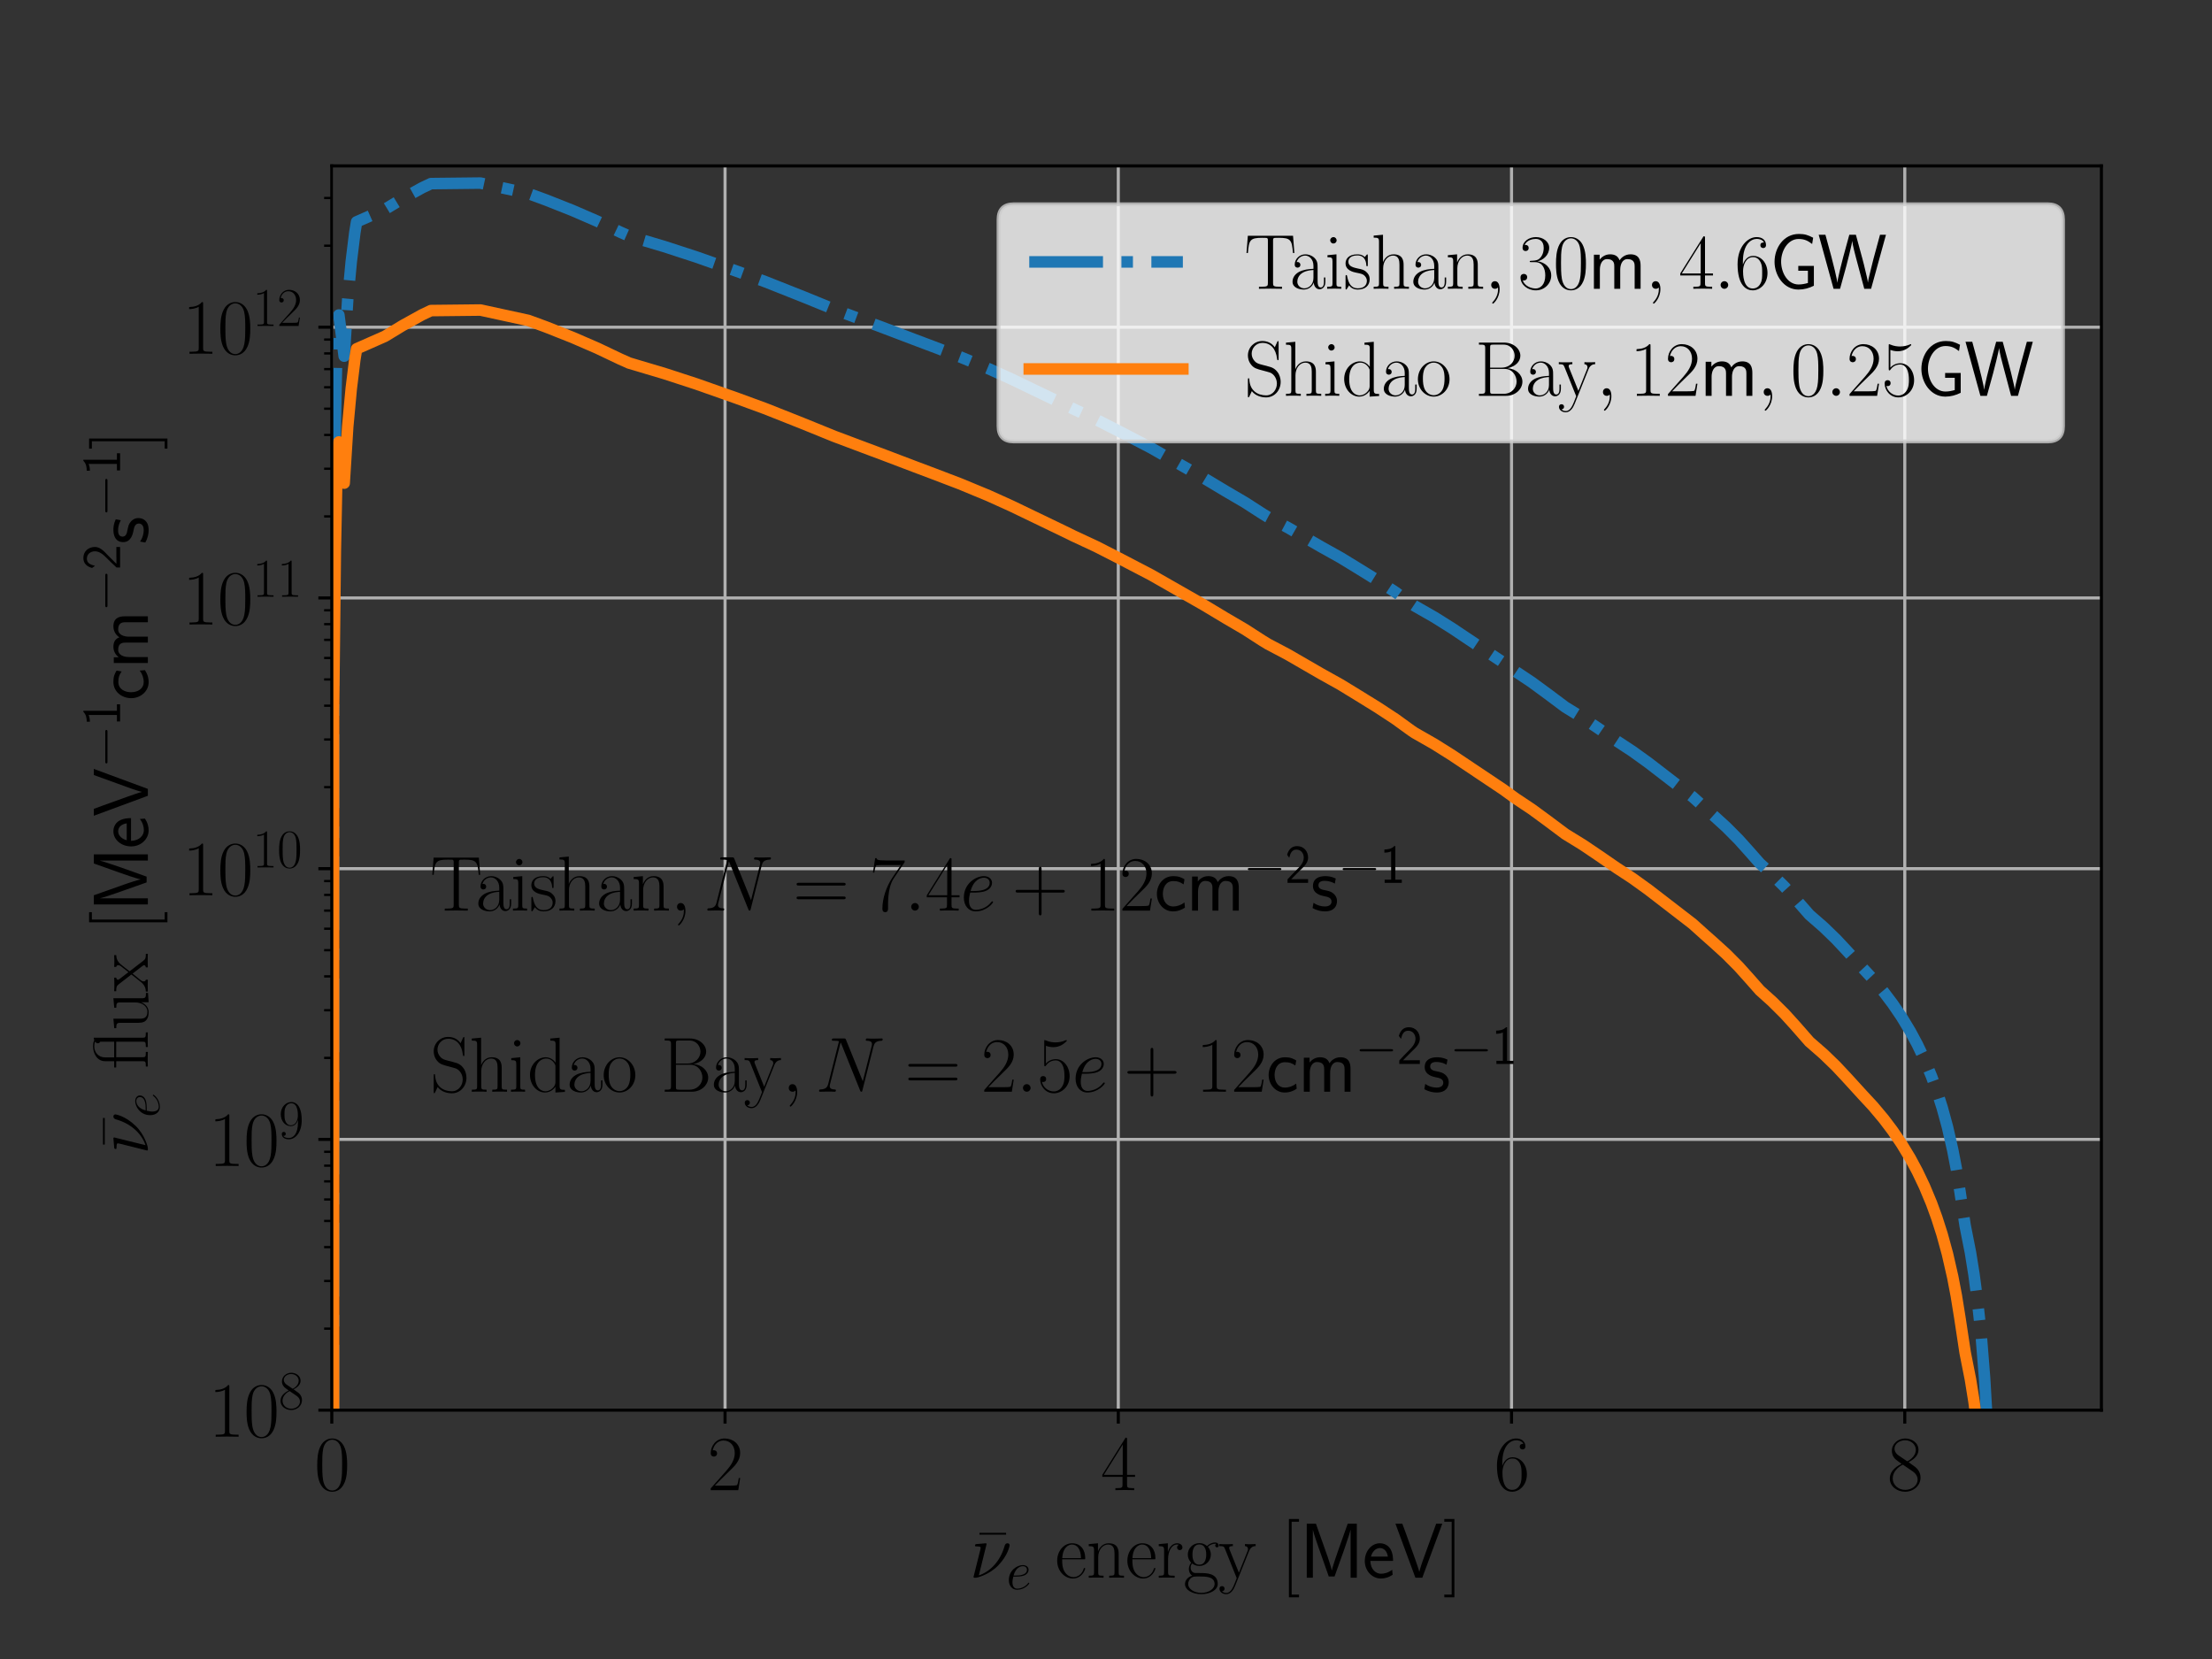 <?xml version="1.0" encoding="utf-8" standalone="no"?>
<!DOCTYPE svg PUBLIC "-//W3C//DTD SVG 1.1//EN"
  "http://www.w3.org/Graphics/SVG/1.1/DTD/svg11.dtd">
<svg xmlns:xlink="http://www.w3.org/1999/xlink" width="576pt" height="432pt" viewBox="0 0 576 432" xmlns="http://www.w3.org/2000/svg" version="1.1">
 <rect x="0" y="0" width="576" height="432" fill="#333333" stroke="none"/>
 <defs>
  <style type="text/css">*{stroke-linejoin: round; stroke-linecap: butt}</style>
 </defs>
 <g id="figure_1">
  <g id="patch_1">
   <path d="M 0 432 
L 576 432 
L 576 0 
L 0 0 
L 0 432 
z
" style="fill: none"/>
  </g>
  <g id="axes_1">
   <g id="patch_2">
    <path d="M 86.4 367.2 
L 547.2 367.2 
L 547.2 43.2 
L 86.4 43.2 
L 86.4 367.2 
z
" style="fill: none"/>
   </g>
   <g id="matplotlib.axis_1">
    <g id="xtick_1">
     <g id="line2d_1">
      <path d="M 86.4 367.2 
L 86.4 43.2 
" clip-path="url(#pf9e893742a)" style="fill: none; stroke: #b0b0b0; stroke-width: 0.8; stroke-linecap: square"/>
     </g>
     <g id="line2d_2">
      <defs>
       <path id="m1544b81a21" d="M 0 0 
L 0 3.5 
" style="stroke: #000000; stroke-width: 0.8"/>
      </defs>
      <g>
       <use xlink:href="#m1544b81a21" x="86.4" y="367.2" style="stroke: #000000; stroke-width: 0.8"/>
      </g>
     </g>
     <g id="text_1">
      <!-- $\mathdefault{0}$ -->
      <g transform="translate(81.831 388.037)scale(0.2 -0.2)">
       <defs>
        <path id="CMR17-30" d="M 2688 2038 
C 2688 2430 2682 3099 2413 3613 
C 2176 4063 1798 4224 1466 4224 
C 1158 4224 768 4082 525 3620 
C 269 3137 243 2539 243 2038 
C 243 1671 250 1112 448 623 
C 723 -39 1216 -128 1466 -128 
C 1760 -128 2208 -7 2470 604 
C 2662 1048 2688 1568 2688 2038 
z
M 1466 -26 
C 1056 -26 813 328 723 816 
C 653 1196 653 1749 653 2109 
C 653 2604 653 3015 736 3407 
C 858 3954 1216 4121 1466 4121 
C 1728 4121 2067 3947 2189 3420 
C 2272 3054 2278 2623 2278 2109 
C 2278 1691 2278 1176 2202 797 
C 2067 96 1690 -26 1466 -26 
z
" transform="scale(0.016)"/>
       </defs>
       <use xlink:href="#CMR17-30" transform="scale(0.996)"/>
      </g>
     </g>
    </g>
    <g id="xtick_2">
     <g id="line2d_3">
      <path d="M 188.8 367.2 
L 188.8 43.2 
" clip-path="url(#pf9e893742a)" style="fill: none; stroke: #b0b0b0; stroke-width: 0.8; stroke-linecap: square"/>
     </g>
     <g id="line2d_4">
      <g>
       <use xlink:href="#m1544b81a21" x="188.8" y="367.2" style="stroke: #000000; stroke-width: 0.8"/>
      </g>
     </g>
     <g id="text_2">
      <!-- $\mathdefault{2}$ -->
      <g transform="translate(184.231 388.037)scale(0.2 -0.2)">
       <defs>
        <path id="CMR17-32" d="M 2669 990 
L 2554 990 
C 2490 537 2438 460 2413 422 
C 2381 371 1920 371 1830 371 
L 602 371 
C 832 620 1280 1073 1824 1596 
C 2214 1966 2669 2400 2669 3033 
C 2669 3788 2067 4224 1395 4224 
C 691 4224 262 3603 262 3027 
C 262 2777 448 2745 525 2745 
C 589 2745 781 2783 781 3007 
C 781 3206 614 3264 525 3264 
C 486 3264 448 3257 422 3244 
C 544 3788 915 4057 1306 4057 
C 1862 4057 2227 3616 2227 3033 
C 2227 2477 1901 1998 1536 1583 
L 262 147 
L 262 0 
L 2515 0 
L 2669 990 
z
" transform="scale(0.016)"/>
       </defs>
       <use xlink:href="#CMR17-32" transform="scale(0.996)"/>
      </g>
     </g>
    </g>
    <g id="xtick_3">
     <g id="line2d_5">
      <path d="M 291.2 367.2 
L 291.2 43.2 
" clip-path="url(#pf9e893742a)" style="fill: none; stroke: #b0b0b0; stroke-width: 0.8; stroke-linecap: square"/>
     </g>
     <g id="line2d_6">
      <g>
       <use xlink:href="#m1544b81a21" x="291.2" y="367.2" style="stroke: #000000; stroke-width: 0.8"/>
      </g>
     </g>
     <g id="text_3">
      <!-- $\mathdefault{4}$ -->
      <g transform="translate(286.631 388.037)scale(0.2 -0.2)">
       <defs>
        <path id="CMR17-34" d="M 2150 4147 
C 2150 4281 2144 4288 2029 4288 
L 128 1254 
L 128 1088 
L 1779 1088 
L 1779 460 
C 1779 230 1766 166 1318 166 
L 1197 166 
L 1197 0 
C 1402 12 1747 12 1965 12 
C 2182 12 2528 12 2733 0 
L 2733 166 
L 2611 166 
C 2163 166 2150 230 2150 460 
L 2150 1088 
L 2803 1088 
L 2803 1254 
L 2150 1254 
L 2150 4147 
z
M 1798 3723 
L 1798 1254 
L 256 1254 
L 1798 3723 
z
" transform="scale(0.016)"/>
       </defs>
       <use xlink:href="#CMR17-34" transform="scale(0.996)"/>
      </g>
     </g>
    </g>
    <g id="xtick_4">
     <g id="line2d_7">
      <path d="M 393.6 367.2 
L 393.6 43.2 
" clip-path="url(#pf9e893742a)" style="fill: none; stroke: #b0b0b0; stroke-width: 0.8; stroke-linecap: square"/>
     </g>
     <g id="line2d_8">
      <g>
       <use xlink:href="#m1544b81a21" x="393.6" y="367.2" style="stroke: #000000; stroke-width: 0.8"/>
      </g>
     </g>
     <g id="text_4">
      <!-- $\mathdefault{6}$ -->
      <g transform="translate(389.031 388.037)scale(0.2 -0.2)">
       <defs>
        <path id="CMR17-36" d="M 678 2198 
C 678 3712 1395 4076 1811 4076 
C 1946 4076 2272 4049 2400 3782 
C 2298 3782 2106 3782 2106 3558 
C 2106 3385 2246 3328 2336 3328 
C 2394 3328 2566 3353 2566 3571 
C 2566 3987 2246 4224 1805 4224 
C 1043 4224 243 3411 243 2011 
C 243 257 966 -128 1478 -128 
C 2099 -128 2688 431 2688 1295 
C 2688 2101 2170 2688 1517 2688 
C 1126 2688 838 2430 678 1979 
L 678 2198 
z
M 1478 25 
C 691 25 691 1212 691 1450 
C 691 1914 909 2585 1504 2585 
C 1613 2585 1926 2585 2138 2140 
C 2253 1889 2253 1624 2253 1302 
C 2253 954 2253 696 2118 438 
C 1978 173 1773 25 1478 25 
z
" transform="scale(0.016)"/>
       </defs>
       <use xlink:href="#CMR17-36" transform="scale(0.996)"/>
      </g>
     </g>
    </g>
    <g id="xtick_5">
     <g id="line2d_9">
      <path d="M 496 367.2 
L 496 43.2 
" clip-path="url(#pf9e893742a)" style="fill: none; stroke: #b0b0b0; stroke-width: 0.8; stroke-linecap: square"/>
     </g>
     <g id="line2d_10">
      <g>
       <use xlink:href="#m1544b81a21" x="496" y="367.2" style="stroke: #000000; stroke-width: 0.8"/>
      </g>
     </g>
     <g id="text_5">
      <!-- $\mathdefault{8}$ -->
      <g transform="translate(491.431 388.037)scale(0.2 -0.2)">
       <defs>
        <path id="CMR17-38" d="M 1741 2289 
C 2144 2494 2554 2803 2554 3298 
C 2554 3884 1990 4224 1472 4224 
C 890 4224 378 3800 378 3215 
C 378 3054 416 2777 666 2533 
C 730 2469 998 2276 1171 2154 
C 883 2006 211 1652 211 945 
C 211 282 838 -128 1459 -128 
C 2144 -128 2720 366 2720 1022 
C 2720 1607 2330 1877 2074 2051 
L 1741 2289 
z
M 902 2855 
C 851 2887 595 3086 595 3388 
C 595 3781 998 4076 1459 4076 
C 1965 4076 2336 3716 2336 3298 
C 2336 2700 1670 2359 1638 2359 
C 1632 2359 1626 2359 1574 2398 
L 902 2855 
z
M 2080 1536 
C 2176 1466 2483 1253 2483 861 
C 2483 385 2010 25 1472 25 
C 890 25 448 443 448 951 
C 448 1459 838 1884 1280 2083 
L 2080 1536 
z
" transform="scale(0.016)"/>
       </defs>
       <use xlink:href="#CMR17-38" transform="scale(0.996)"/>
      </g>
     </g>
    </g>
    <g id="text_6">
     <!-- $\bar{\nu}_e\ \mathrm{energy}\ [\si{MeV}]$ -->
     <g transform="translate(252.42 410.839)scale(0.2 -0.2)">
      <defs>
       <path id="CMR17-16" d="M 2554 3520 
L 2554 3667 
L 378 3667 
L 378 3520 
L 2554 3520 
z
" transform="scale(0.016)"/>
       <path id="CMMI12-17" d="M 1408 2751 
C 1408 2777 1389 2816 1338 2816 
C 1293 2816 691 2758 595 2751 
C 525 2745 461 2739 461 2623 
C 461 2559 512 2559 602 2559 
C 902 2559 922 2515 922 2445 
C 922 2419 909 2343 902 2317 
L 339 64 
C 339 38 358 0 403 0 
L 538 0 
C 627 0 1600 230 2349 996 
C 3174 1845 3290 2630 3290 2655 
C 3290 2758 3206 2816 3123 2816 
C 2938 2816 2893 2643 2880 2598 
C 2502 1264 1626 472 774 192 
L 1408 2751 
z
" transform="scale(0.016)"/>
       <path id="CMMI12-65" d="M 1146 1472 
C 1318 1472 1754 1484 2061 1600 
C 2547 1786 2592 2160 2592 2275 
C 2592 2559 2349 2816 1926 2816 
C 1254 2816 288 2205 288 1066 
C 288 400 672 -64 1254 -64 
C 2125 -64 2675 609 2675 691 
C 2675 729 2637 761 2611 761 
C 2592 761 2586 755 2528 698 
C 2118 159 1510 64 1267 64 
C 902 64 710 349 710 818 
C 710 907 710 1066 806 1472 
L 1146 1472 
z
M 838 1600 
C 1114 2591 1722 2687 1926 2687 
C 2208 2687 2400 2520 2400 2275 
C 2400 1600 1376 1600 1107 1600 
L 838 1600 
z
" transform="scale(0.016)"/>
       <path id="CMR17-65" d="M 2438 1503 
C 2464 1529 2464 1542 2464 1606 
C 2464 2251 2118 2816 1389 2816 
C 710 2816 173 2175 173 1394 
C 173 554 781 -64 1459 -64 
C 2176 -64 2458 619 2458 755 
C 2458 800 2419 800 2406 800 
C 2362 800 2355 787 2330 709 
C 2189 270 1837 51 1504 51 
C 1229 51 954 206 781 490 
C 582 819 582 1200 582 1503 
L 2438 1503 
z
M 589 1600 
C 634 2511 1126 2713 1382 2713 
C 1818 2713 2112 2308 2118 1600 
L 589 1600 
z
" transform="scale(0.016)"/>
       <path id="CMR17-6e" d="M 2656 1954 
C 2656 2282 2592 2816 1837 2816 
C 1331 2816 1069 2424 973 2166 
L 966 2166 
L 966 2816 
L 211 2745 
L 211 2578 
C 589 2578 646 2540 646 2231 
L 646 443 
C 646 198 621 166 211 166 
L 211 0 
C 365 12 646 12 813 12 
C 979 12 1267 12 1421 0 
L 1421 166 
C 1011 166 986 192 986 443 
L 986 1678 
C 986 2269 1344 2713 1792 2713 
C 2266 2713 2317 2289 2317 1980 
L 2317 443 
C 2317 198 2291 166 1882 166 
L 1882 0 
C 2035 12 2317 12 2483 12 
C 2650 12 2938 12 3091 0 
L 3091 166 
C 2682 166 2656 192 2656 443 
L 2656 1954 
z
" transform="scale(0.016)"/>
       <path id="CMR17-72" d="M 960 1517 
C 960 2134 1222 2713 1702 2713 
C 1747 2713 1792 2707 1837 2687 
C 1837 2687 1696 2642 1696 2475 
C 1696 2321 1818 2257 1914 2257 
C 1990 2257 2131 2302 2131 2482 
C 2131 2687 1926 2816 1709 2816 
C 1222 2816 1011 2340 947 2115 
L 941 2115 
L 941 2816 
L 198 2745 
L 198 2578 
C 576 2578 634 2540 634 2231 
L 634 443 
C 634 198 608 166 198 166 
L 198 0 
C 352 12 646 12 813 12 
C 998 12 1325 12 1498 0 
L 1498 166 
C 1037 166 960 166 960 455 
L 960 1517 
z
" transform="scale(0.016)"/>
       <path id="CMR17-67" d="M 710 1165 
C 832 1068 1043 960 1299 960 
C 1805 960 2240 1359 2240 1895 
C 2240 2063 2189 2321 1997 2521 
C 2176 2713 2438 2777 2586 2777 
C 2611 2777 2650 2777 2682 2758 
C 2656 2751 2598 2726 2598 2623 
C 2598 2540 2656 2483 2739 2483 
C 2835 2483 2886 2547 2886 2630 
C 2886 2751 2790 2880 2586 2880 
C 2330 2880 2106 2758 1926 2591 
C 1734 2764 1504 2828 1299 2828 
C 794 2828 358 2431 358 1895 
C 358 1527 570 1294 634 1230 
C 442 1004 442 742 442 710 
C 442 544 506 300 723 166 
C 390 82 128 -184 128 -517 
C 128 -996 736 -1344 1466 -1344 
C 2170 -1344 2803 -1009 2803 -510 
C 2803 384 1856 384 1363 384 
C 1216 384 954 384 922 390 
C 723 422 589 601 589 825 
C 589 883 589 1024 710 1165 
z
M 1299 1068 
C 736 1068 736 1766 736 1895 
C 736 2024 736 2719 1299 2719 
C 1862 2719 1862 2024 1862 1895 
C 1862 1766 1862 1068 1299 1068 
z
M 1466 -1236 
C 826 -1236 384 -883 384 -517 
C 384 -311 493 -118 634 -11 
C 794 102 858 102 1293 102 
C 1818 102 2547 102 2547 -517 
C 2547 -883 2106 -1236 1466 -1236 
z
" transform="scale(0.016)"/>
       <path id="CMR17-79" d="M 2496 2183 
C 2656 2579 2944 2585 3034 2585 
L 3034 2752 
C 2912 2745 2752 2739 2630 2739 
C 2496 2739 2285 2739 2157 2752 
L 2157 2585 
C 2400 2566 2406 2384 2406 2332 
C 2406 2268 2394 2235 2362 2158 
L 1664 409 
L 902 2300 
C 870 2378 870 2423 870 2430 
C 870 2572 1018 2585 1171 2585 
L 1171 2752 
C 1018 2739 742 2739 582 2739 
C 410 2739 205 2739 64 2752 
L 64 2585 
C 410 2585 448 2553 531 2345 
L 1485 -31 
C 1197 -795 1030 -1242 627 -1242 
C 557 -1242 397 -1223 282 -1106 
C 429 -1093 493 -1002 493 -892 
C 493 -782 416 -685 288 -685 
C 147 -685 77 -782 77 -899 
C 77 -1158 339 -1344 627 -1344 
C 998 -1344 1229 -983 1357 -659 
L 2496 2183 
z
" transform="scale(0.016)"/>
       <path id="CMR17-5b" d="M 1504 -1600 
L 1504 -1376 
L 902 -1376 
L 902 4575 
L 1504 4575 
L 1504 4800 
L 678 4800 
L 678 -1600 
L 1504 -1600 
z
" transform="scale(0.016)"/>
       <path id="CMSS17-4d" d="M 3194 2373 
L 2886 1476 
C 2835 1311 2662 795 2624 592 
L 2618 592 
C 2598 719 2560 853 2458 1177 
C 2400 1368 2336 1565 2272 1743 
L 1325 4416 
L 576 4416 
L 576 0 
L 1075 0 
L 1075 3899 
L 1082 3899 
C 1082 3893 1139 3613 1530 2500 
L 2374 102 
L 2848 102 
L 3610 2233 
C 3661 2379 3821 2843 3891 3066 
C 3955 3257 4115 3728 4154 3912 
L 4160 3912 
L 4160 0 
L 4666 0 
L 4666 4416 
L 3923 4416 
L 3194 2373 
z
" transform="scale(0.016)"/>
       <path id="CMSS17-65" d="M 2502 1375 
C 2502 1587 2490 2001 2285 2347 
C 2061 2713 1696 2816 1421 2816 
C 755 2816 192 2184 192 1363 
C 192 579 774 -64 1510 -64 
C 1798 -64 2150 19 2470 249 
C 2470 275 2458 414 2451 421 
C 2451 433 2432 629 2432 655 
C 2125 408 1773 326 1517 326 
C 1107 326 666 667 646 1375 
L 2502 1375 
z
M 698 1728 
C 781 2086 1062 2425 1421 2425 
C 1517 2425 1965 2412 2080 1728 
L 698 1728 
z
" transform="scale(0.016)"/>
       <path id="CMSS17-56" d="M 3910 4416 
L 3411 4416 
L 2304 1361 
C 2272 1272 2074 687 2035 484 
L 2029 484 
C 1978 725 1773 1291 1664 1603 
L 922 3670 
L 646 4416 
L 83 4416 
L 1715 0 
L 2278 0 
L 3910 4416 
z
" transform="scale(0.016)"/>
       <path id="CMR17-5d" d="M 915 4800 
L 90 4800 
L 90 4575 
L 691 4575 
L 691 -1376 
L 90 -1376 
L 90 -1600 
L 915 -1600 
L 915 4800 
z
" transform="scale(0.016)"/>
      </defs>
      <use xlink:href="#CMR17-16" transform="translate(7.106 0.006)scale(0.996)"/>
      <use xlink:href="#CMMI12-17" transform="scale(0.996)"/>
      <use xlink:href="#CMMI12-65" transform="translate(48.198 -14.944)scale(0.697)"/>
      <use xlink:href="#CMR17-65" transform="translate(111.574 0)scale(0.996)"/>
      <use xlink:href="#CMR17-6e" transform="translate(152.06 0)scale(0.996)"/>
      <use xlink:href="#CMR17-65" transform="translate(202.955 0)scale(0.996)"/>
      <use xlink:href="#CMR17-72" transform="translate(243.441 0)scale(0.996)"/>
      <use xlink:href="#CMR17-67" transform="translate(278.721 0)scale(0.996)"/>
      <use xlink:href="#CMR17-79" transform="translate(324.412 0)scale(0.996)"/>
      <use xlink:href="#CMR17-5b" transform="translate(405.235 0)scale(0.996)"/>
      <use xlink:href="#CMSS17-4d" transform="translate(430.106 0)scale(0.996)"/>
      <use xlink:href="#CMSS17-65" transform="translate(511.782 0)scale(0.996)"/>
      <use xlink:href="#CMSS17-56" transform="translate(553.421 0)scale(0.996)"/>
      <use xlink:href="#CMR17-5d" transform="translate(616.94 0)scale(0.996)"/>
     </g>
    </g>
   </g>
   <g id="matplotlib.axis_2">
    <g id="ytick_1">
     <g id="line2d_11">
      <path d="M 86.4 367.2 
L 547.2 367.2 
" clip-path="url(#pf9e893742a)" style="fill: none; stroke: #b0b0b0; stroke-width: 0.8; stroke-linecap: square"/>
     </g>
     <g id="line2d_12">
      <defs>
       <path id="m83031ca77d" d="M 0 0 
L -3.5 0 
" style="stroke: #000000; stroke-width: 0.8"/>
      </defs>
      <g>
       <use xlink:href="#m83031ca77d" x="86.4" y="367.2" style="stroke: #000000; stroke-width: 0.8"/>
      </g>
     </g>
     <g id="text_7">
      <!-- $\mathdefault{10^{8}}$ -->
      <g transform="translate(54.295 374.118)scale(0.2 -0.2)">
       <defs>
        <path id="CMR17-31" d="M 1702 4083 
C 1702 4217 1696 4224 1606 4224 
C 1357 3927 979 3833 621 3820 
C 602 3820 570 3820 563 3808 
C 557 3795 557 3782 557 3648 
C 755 3648 1088 3686 1344 3839 
L 1344 467 
C 1344 243 1331 166 781 166 
L 589 166 
L 589 0 
C 896 6 1216 12 1523 12 
C 1830 12 2150 6 2458 0 
L 2458 166 
L 2266 166 
C 1715 166 1702 236 1702 467 
L 1702 4083 
z
" transform="scale(0.016)"/>
       </defs>
       <use xlink:href="#CMR17-31" transform="scale(0.996)"/>
       <use xlink:href="#CMR17-30" transform="translate(45.69 0)scale(0.996)"/>
       <use xlink:href="#CMR17-38" transform="translate(91.381 36.154)scale(0.697)"/>
      </g>
     </g>
    </g>
    <g id="ytick_2">
     <g id="line2d_13">
      <path d="M 86.4 296.7 
L 547.2 296.7 
" clip-path="url(#pf9e893742a)" style="fill: none; stroke: #b0b0b0; stroke-width: 0.8; stroke-linecap: square"/>
     </g>
     <g id="line2d_14">
      <g>
       <use xlink:href="#m83031ca77d" x="86.4" y="296.7" style="stroke: #000000; stroke-width: 0.8"/>
      </g>
     </g>
     <g id="text_8">
      <!-- $\mathdefault{10^{9}}$ -->
      <g transform="translate(54.295 303.618)scale(0.2 -0.2)">
       <defs>
        <path id="CMR17-39" d="M 2253 1871 
C 2253 448 1670 25 1190 25 
C 1043 25 685 43 538 281 
C 704 256 826 345 826 505 
C 826 678 685 736 595 736 
C 538 736 365 710 365 492 
C 365 68 742 -128 1203 -128 
C 1939 -128 2688 665 2688 2090 
C 2688 3857 1971 4224 1485 4224 
C 851 4224 243 3664 243 2800 
C 243 2000 762 1408 1414 1408 
C 1952 1408 2189 1910 2253 2122 
L 2253 1871 
z
M 1427 1510 
C 1254 1510 1011 1542 813 1929 
C 678 2181 678 2477 678 2793 
C 678 3174 678 3438 858 3722 
C 947 3857 1114 4076 1485 4076 
C 2240 4076 2240 2909 2240 2651 
C 2240 2193 2035 1510 1427 1510 
z
" transform="scale(0.016)"/>
       </defs>
       <use xlink:href="#CMR17-31" transform="scale(0.996)"/>
       <use xlink:href="#CMR17-30" transform="translate(45.69 0)scale(0.996)"/>
       <use xlink:href="#CMR17-39" transform="translate(91.381 36.154)scale(0.697)"/>
      </g>
     </g>
    </g>
    <g id="ytick_3">
     <g id="line2d_15">
      <path d="M 86.4 226.199 
L 547.2 226.199 
" clip-path="url(#pf9e893742a)" style="fill: none; stroke: #b0b0b0; stroke-width: 0.8; stroke-linecap: square"/>
     </g>
     <g id="line2d_16">
      <g>
       <use xlink:href="#m83031ca77d" x="86.4" y="226.199" style="stroke: #000000; stroke-width: 0.8"/>
      </g>
     </g>
     <g id="text_9">
      <!-- $\mathdefault{10^{10}}$ -->
      <g transform="translate(47.467 233.118)scale(0.2 -0.2)">
       <use xlink:href="#CMR17-31" transform="scale(0.996)"/>
       <use xlink:href="#CMR17-30" transform="translate(45.69 0)scale(0.996)"/>
       <use xlink:href="#CMR17-31" transform="translate(91.381 36.154)scale(0.697)"/>
       <use xlink:href="#CMR17-30" transform="translate(123.364 36.154)scale(0.697)"/>
      </g>
     </g>
    </g>
    <g id="ytick_4">
     <g id="line2d_17">
      <path d="M 86.4 155.699 
L 547.2 155.699 
" clip-path="url(#pf9e893742a)" style="fill: none; stroke: #b0b0b0; stroke-width: 0.8; stroke-linecap: square"/>
     </g>
     <g id="line2d_18">
      <g>
       <use xlink:href="#m83031ca77d" x="86.4" y="155.699" style="stroke: #000000; stroke-width: 0.8"/>
      </g>
     </g>
     <g id="text_10">
      <!-- $\mathdefault{10^{11}}$ -->
      <g transform="translate(47.467 162.617)scale(0.2 -0.2)">
       <use xlink:href="#CMR17-31" transform="scale(0.996)"/>
       <use xlink:href="#CMR17-30" transform="translate(45.69 0)scale(0.996)"/>
       <use xlink:href="#CMR17-31" transform="translate(91.381 36.154)scale(0.697)"/>
       <use xlink:href="#CMR17-31" transform="translate(123.364 36.154)scale(0.697)"/>
      </g>
     </g>
    </g>
    <g id="ytick_5">
     <g id="line2d_19">
      <path d="M 86.4 85.198 
L 547.2 85.198 
" clip-path="url(#pf9e893742a)" style="fill: none; stroke: #b0b0b0; stroke-width: 0.8; stroke-linecap: square"/>
     </g>
     <g id="line2d_20">
      <g>
       <use xlink:href="#m83031ca77d" x="86.4" y="85.198" style="stroke: #000000; stroke-width: 0.8"/>
      </g>
     </g>
     <g id="text_11">
      <!-- $\mathdefault{10^{12}}$ -->
      <g transform="translate(47.467 92.117)scale(0.2 -0.2)">
       <use xlink:href="#CMR17-31" transform="scale(0.996)"/>
       <use xlink:href="#CMR17-30" transform="translate(45.69 0)scale(0.996)"/>
       <use xlink:href="#CMR17-31" transform="translate(91.381 36.154)scale(0.697)"/>
       <use xlink:href="#CMR17-32" transform="translate(123.364 36.154)scale(0.697)"/>
      </g>
     </g>
    </g>
    <g id="ytick_6">
     <g id="line2d_21">
      <defs>
       <path id="m995a3f6855" d="M 0 0 
L -2 0 
" style="stroke: #000000; stroke-width: 0.6"/>
      </defs>
      <g>
       <use xlink:href="#m995a3f6855" x="86.4" y="345.977" style="stroke: #000000; stroke-width: 0.6"/>
      </g>
     </g>
    </g>
    <g id="ytick_7">
     <g id="line2d_22">
      <g>
       <use xlink:href="#m995a3f6855" x="86.4" y="333.563" style="stroke: #000000; stroke-width: 0.6"/>
      </g>
     </g>
    </g>
    <g id="ytick_8">
     <g id="line2d_23">
      <g>
       <use xlink:href="#m995a3f6855" x="86.4" y="324.754" style="stroke: #000000; stroke-width: 0.6"/>
      </g>
     </g>
    </g>
    <g id="ytick_9">
     <g id="line2d_24">
      <g>
       <use xlink:href="#m995a3f6855" x="86.4" y="317.922" style="stroke: #000000; stroke-width: 0.6"/>
      </g>
     </g>
    </g>
    <g id="ytick_10">
     <g id="line2d_25">
      <g>
       <use xlink:href="#m995a3f6855" x="86.4" y="312.34" style="stroke: #000000; stroke-width: 0.6"/>
      </g>
     </g>
    </g>
    <g id="ytick_11">
     <g id="line2d_26">
      <g>
       <use xlink:href="#m995a3f6855" x="86.4" y="307.62" style="stroke: #000000; stroke-width: 0.6"/>
      </g>
     </g>
    </g>
    <g id="ytick_12">
     <g id="line2d_27">
      <g>
       <use xlink:href="#m995a3f6855" x="86.4" y="303.532" style="stroke: #000000; stroke-width: 0.6"/>
      </g>
     </g>
    </g>
    <g id="ytick_13">
     <g id="line2d_28">
      <g>
       <use xlink:href="#m995a3f6855" x="86.4" y="299.925" style="stroke: #000000; stroke-width: 0.6"/>
      </g>
     </g>
    </g>
    <g id="ytick_14">
     <g id="line2d_29">
      <g>
       <use xlink:href="#m995a3f6855" x="86.4" y="275.477" style="stroke: #000000; stroke-width: 0.6"/>
      </g>
     </g>
    </g>
    <g id="ytick_15">
     <g id="line2d_30">
      <g>
       <use xlink:href="#m995a3f6855" x="86.4" y="263.062" style="stroke: #000000; stroke-width: 0.6"/>
      </g>
     </g>
    </g>
    <g id="ytick_16">
     <g id="line2d_31">
      <g>
       <use xlink:href="#m995a3f6855" x="86.4" y="254.254" style="stroke: #000000; stroke-width: 0.6"/>
      </g>
     </g>
    </g>
    <g id="ytick_17">
     <g id="line2d_32">
      <g>
       <use xlink:href="#m995a3f6855" x="86.4" y="247.422" style="stroke: #000000; stroke-width: 0.6"/>
      </g>
     </g>
    </g>
    <g id="ytick_18">
     <g id="line2d_33">
      <g>
       <use xlink:href="#m995a3f6855" x="86.4" y="241.839" style="stroke: #000000; stroke-width: 0.6"/>
      </g>
     </g>
    </g>
    <g id="ytick_19">
     <g id="line2d_34">
      <g>
       <use xlink:href="#m995a3f6855" x="86.4" y="237.12" style="stroke: #000000; stroke-width: 0.6"/>
      </g>
     </g>
    </g>
    <g id="ytick_20">
     <g id="line2d_35">
      <g>
       <use xlink:href="#m995a3f6855" x="86.4" y="233.031" style="stroke: #000000; stroke-width: 0.6"/>
      </g>
     </g>
    </g>
    <g id="ytick_21">
     <g id="line2d_36">
      <g>
       <use xlink:href="#m995a3f6855" x="86.4" y="229.425" style="stroke: #000000; stroke-width: 0.6"/>
      </g>
     </g>
    </g>
    <g id="ytick_22">
     <g id="line2d_37">
      <g>
       <use xlink:href="#m995a3f6855" x="86.4" y="204.976" style="stroke: #000000; stroke-width: 0.6"/>
      </g>
     </g>
    </g>
    <g id="ytick_23">
     <g id="line2d_38">
      <g>
       <use xlink:href="#m995a3f6855" x="86.4" y="192.562" style="stroke: #000000; stroke-width: 0.6"/>
      </g>
     </g>
    </g>
    <g id="ytick_24">
     <g id="line2d_39">
      <g>
       <use xlink:href="#m995a3f6855" x="86.4" y="183.754" style="stroke: #000000; stroke-width: 0.6"/>
      </g>
     </g>
    </g>
    <g id="ytick_25">
     <g id="line2d_40">
      <g>
       <use xlink:href="#m995a3f6855" x="86.4" y="176.921" style="stroke: #000000; stroke-width: 0.6"/>
      </g>
     </g>
    </g>
    <g id="ytick_26">
     <g id="line2d_41">
      <g>
       <use xlink:href="#m995a3f6855" x="86.4" y="171.339" style="stroke: #000000; stroke-width: 0.6"/>
      </g>
     </g>
    </g>
    <g id="ytick_27">
     <g id="line2d_42">
      <g>
       <use xlink:href="#m995a3f6855" x="86.4" y="166.619" style="stroke: #000000; stroke-width: 0.6"/>
      </g>
     </g>
    </g>
    <g id="ytick_28">
     <g id="line2d_43">
      <g>
       <use xlink:href="#m995a3f6855" x="86.4" y="162.531" style="stroke: #000000; stroke-width: 0.6"/>
      </g>
     </g>
    </g>
    <g id="ytick_29">
     <g id="line2d_44">
      <g>
       <use xlink:href="#m995a3f6855" x="86.4" y="158.924" style="stroke: #000000; stroke-width: 0.6"/>
      </g>
     </g>
    </g>
    <g id="ytick_30">
     <g id="line2d_45">
      <g>
       <use xlink:href="#m995a3f6855" x="86.4" y="134.476" style="stroke: #000000; stroke-width: 0.6"/>
      </g>
     </g>
    </g>
    <g id="ytick_31">
     <g id="line2d_46">
      <g>
       <use xlink:href="#m995a3f6855" x="86.4" y="122.061" style="stroke: #000000; stroke-width: 0.6"/>
      </g>
     </g>
    </g>
    <g id="ytick_32">
     <g id="line2d_47">
      <g>
       <use xlink:href="#m995a3f6855" x="86.4" y="113.253" style="stroke: #000000; stroke-width: 0.6"/>
      </g>
     </g>
    </g>
    <g id="ytick_33">
     <g id="line2d_48">
      <g>
       <use xlink:href="#m995a3f6855" x="86.4" y="106.421" style="stroke: #000000; stroke-width: 0.6"/>
      </g>
     </g>
    </g>
    <g id="ytick_34">
     <g id="line2d_49">
      <g>
       <use xlink:href="#m995a3f6855" x="86.4" y="100.839" style="stroke: #000000; stroke-width: 0.6"/>
      </g>
     </g>
    </g>
    <g id="ytick_35">
     <g id="line2d_50">
      <g>
       <use xlink:href="#m995a3f6855" x="86.4" y="96.119" style="stroke: #000000; stroke-width: 0.6"/>
      </g>
     </g>
    </g>
    <g id="ytick_36">
     <g id="line2d_51">
      <g>
       <use xlink:href="#m995a3f6855" x="86.4" y="92.03" style="stroke: #000000; stroke-width: 0.6"/>
      </g>
     </g>
    </g>
    <g id="ytick_37">
     <g id="line2d_52">
      <g>
       <use xlink:href="#m995a3f6855" x="86.4" y="88.424" style="stroke: #000000; stroke-width: 0.6"/>
      </g>
     </g>
    </g>
    <g id="ytick_38">
     <g id="line2d_53">
      <g>
       <use xlink:href="#m995a3f6855" x="86.4" y="63.975" style="stroke: #000000; stroke-width: 0.6"/>
      </g>
     </g>
    </g>
    <g id="ytick_39">
     <g id="line2d_54">
      <g>
       <use xlink:href="#m995a3f6855" x="86.4" y="51.561" style="stroke: #000000; stroke-width: 0.6"/>
      </g>
     </g>
    </g>
    <g id="text_12">
     <!-- $\bar{\nu}_e\ \mathrm{flux}\ [\si{MeV^{-1}cm^{-2}s^{-1}}]$ -->
     <g transform="translate(38.502 300.671)rotate(-90)scale(0.2 -0.2)">
      <defs>
       <path id="CMR17-d" d="M 2554 4428 
C 2483 4415 2426 4403 2342 4383 
C 2157 4480 1914 4480 1850 4480 
C 1306 4480 634 4174 634 3494 
L 634 2752 
L 122 2752 
L 122 2585 
L 634 2585 
L 634 441 
C 634 198 608 166 198 166 
L 198 0 
C 352 12 634 12 794 12 
C 960 12 1242 12 1395 0 
L 1395 166 
C 986 166 960 192 960 441 
L 960 2585 
L 2227 2585 
L 2227 441 
C 2227 198 2202 166 1792 166 
L 1792 0 
C 1946 12 2227 12 2387 12 
C 2554 12 2835 12 2989 0 
L 2989 166 
C 2579 166 2554 192 2554 441 
L 2554 4428 
z
M 947 2752 
L 947 3494 
C 947 4053 1370 4377 1837 4377 
C 1869 4377 2221 4364 2221 4301 
C 2221 4294 2214 4288 2182 4256 
C 2125 4218 2099 4155 2099 4091 
C 2099 4002 2144 3926 2227 3894 
L 2227 2752 
L 947 2752 
z
" transform="scale(0.016)"/>
       <path id="CMR17-75" d="M 1882 2745 
L 1882 2579 
C 2259 2579 2317 2540 2317 2229 
L 2317 1053 
C 2317 510 2029 38 1555 38 
C 1030 38 986 355 986 691 
L 986 2816 
L 211 2745 
L 211 2579 
C 467 2579 640 2579 646 2320 
L 646 1079 
C 646 646 646 368 813 187 
C 896 103 1056 -64 1517 -64 
C 2061 -64 2272 400 2323 536 
L 2330 536 
L 2330 -64 
L 3091 -13 
L 3091 154 
C 2714 154 2656 193 2656 503 
L 2656 2816 
L 1882 2745 
z
" transform="scale(0.016)"/>
       <path id="CMR17-78" d="M 1664 1491 
C 1856 1740 2074 2022 2253 2233 
C 2464 2476 2707 2579 2989 2585 
L 2989 2752 
C 2880 2745 2656 2739 2541 2739 
C 2368 2739 2170 2739 2022 2752 
L 2022 2585 
C 2112 2572 2163 2508 2163 2419 
C 2163 2304 2099 2233 2067 2188 
L 1594 1587 
L 1030 2323 
C 973 2393 973 2406 973 2438 
C 973 2515 1037 2579 1146 2585 
L 1146 2752 
C 992 2739 717 2739 557 2739 
C 384 2739 179 2739 38 2752 
L 38 2585 
C 384 2585 461 2560 614 2368 
L 1350 1414 
C 1363 1401 1395 1363 1395 1344 
C 1395 1318 838 633 768 544 
C 480 198 179 172 6 166 
L 6 0 
C 115 6 339 12 454 12 
C 582 12 864 12 979 0 
L 979 166 
C 941 172 838 185 838 332 
C 838 448 890 518 947 595 
L 1478 1248 
L 2035 524 
C 2086 454 2163 358 2163 313 
C 2163 224 2086 172 1984 166 
L 1984 0 
C 2138 12 2413 12 2573 12 
C 2746 12 2950 12 3091 0 
L 3091 166 
C 2771 166 2675 179 2522 377 
L 1664 1491 
z
" transform="scale(0.016)"/>
       <path id="CMSY10-0" d="M 4218 1472 
C 4326 1472 4442 1472 4442 1600 
C 4442 1728 4326 1728 4218 1728 
L 755 1728 
C 646 1728 531 1728 531 1600 
C 531 1472 646 1472 755 1472 
L 4218 1472 
z
" transform="scale(0.016)"/>
       <path id="CMSS17-31" d="M 1818 4288 
L 1696 4288 
C 1350 3949 947 3902 538 3891 
L 538 3520 
C 723 3526 1024 3539 1325 3673 
L 1325 371 
L 570 371 
L 570 0 
L 2573 0 
L 2573 371 
L 1818 371 
L 1818 4288 
z
" transform="scale(0.016)"/>
       <path id="CMSS17-63" d="M 2464 2540 
C 2464 2585 2170 2713 2093 2739 
C 1882 2816 1613 2816 1542 2816 
C 710 2816 211 2092 211 1363 
C 211 595 768 -64 1517 -64 
C 1946 -64 2253 76 2502 243 
L 2464 665 
C 2189 454 1869 339 1523 339 
C 1024 339 698 774 698 1369 
C 698 1830 909 2412 1549 2412 
C 1901 2412 2099 2342 2394 2143 
L 2464 2540 
z
" transform="scale(0.016)"/>
       <path id="CMSS17-6d" d="M 4288 1878 
C 4288 2309 4179 2816 3462 2816 
C 2982 2816 2694 2515 2566 2328 
C 2451 2668 2182 2816 1798 2816 
C 1363 2816 1088 2566 941 2386 
L 941 2783 
L 474 2783 
L 474 0 
L 960 0 
L 960 1556 
C 960 1936 1101 2425 1555 2425 
C 2138 2425 2138 2013 2138 1826 
L 2138 0 
L 2624 0 
L 2624 1556 
C 2624 1936 2765 2425 3219 2425 
C 3802 2425 3802 2013 3802 1826 
L 3802 0 
L 4288 0 
L 4288 1878 
z
" transform="scale(0.016)"/>
       <path id="CMSS17-32" d="M 1651 1353 
C 1830 1538 2099 1761 2285 1984 
C 2464 2201 2701 2507 2701 2953 
C 2701 3655 2227 4288 1421 4288 
C 787 4288 422 3891 250 3272 
L 499 2928 
C 640 3508 838 3878 1338 3878 
C 1888 3878 2195 3431 2195 2940 
C 2195 2354 1747 1901 1408 1563 
C 1030 1187 659 805 301 409 
L 301 0 
L 2701 0 
L 2701 435 
L 1613 435 
C 1536 435 1459 428 1382 428 
L 742 428 
L 742 435 
L 1651 1353 
z
" transform="scale(0.016)"/>
       <path id="CMSS17-73" d="M 2061 2623 
C 1683 2803 1389 2816 1197 2816 
C 742 2816 198 2655 198 2009 
C 198 1363 902 1222 1094 1183 
C 1389 1126 1715 1062 1715 742 
C 1715 339 1254 339 1171 339 
C 915 339 563 409 243 639 
L 166 211 
C 531 0 883 -64 1178 -64 
C 1965 -64 2163 416 2163 780 
C 2163 1094 1984 1305 1862 1401 
C 1651 1567 1574 1587 1050 1695 
C 960 1708 646 1779 646 2067 
C 646 2431 1050 2431 1139 2431 
C 1555 2431 1811 2303 1984 2207 
L 2061 2623 
z
" transform="scale(0.016)"/>
      </defs>
      <use xlink:href="#CMR17-16" transform="translate(7.106 0.006)scale(0.996)"/>
      <use xlink:href="#CMMI12-17" transform="scale(0.996)"/>
      <use xlink:href="#CMMI12-65" transform="translate(48.198 -14.944)scale(0.697)"/>
      <use xlink:href="#CMR17-d" transform="translate(111.574 0)scale(0.996)"/>
      <use xlink:href="#CMR17-75" transform="translate(161.316 0)scale(0.996)"/>
      <use xlink:href="#CMR17-78" transform="translate(212.212 0)scale(0.996)"/>
      <use xlink:href="#CMR17-5b" transform="translate(291.734 0)scale(0.996)"/>
      <use xlink:href="#CMSS17-4d" transform="translate(316.605 0)scale(0.996)"/>
      <use xlink:href="#CMSS17-65" transform="translate(398.281 0)scale(0.996)"/>
      <use xlink:href="#CMSS17-56" transform="translate(439.92 0)scale(0.996)"/>
      <use xlink:href="#CMSY10-0" transform="translate(503.439 36.154)scale(0.697)"/>
      <use xlink:href="#CMSS17-31" transform="translate(557.68 36.154)scale(0.697)"/>
      <use xlink:href="#CMSS17-63" transform="translate(590.968 0)scale(0.996)"/>
      <use xlink:href="#CMSS17-6d" transform="translate(632.607 0)scale(0.996)"/>
      <use xlink:href="#CMSY10-0" transform="translate(706.836 36.154)scale(0.697)"/>
      <use xlink:href="#CMSS17-32" transform="translate(761.077 36.154)scale(0.697)"/>
      <use xlink:href="#CMSS17-73" transform="translate(794.366 0)scale(0.996)"/>
      <use xlink:href="#CMSY10-0" transform="translate(830.279 36.154)scale(0.697)"/>
      <use xlink:href="#CMSS17-31" transform="translate(884.52 36.154)scale(0.697)"/>
      <use xlink:href="#CMR17-5d" transform="translate(917.809 0)scale(0.996)"/>
     </g>
    </g>
   </g>
   <g id="line2d_55">
    <path d="M 86.859 433 
L 86.861 151.757 
L 87.322 110.316 
L 87.782 87.142 
L 88.243 82.025 
L 89.626 92.744 
L 90.547 77.998 
L 91.469 68.088 
L 92.39 60.612 
L 92.851 57.776 
L 100.224 54.519 
L 104.832 51.719 
L 109.901 48.909 
L 112.205 47.813 
L 125.107 47.673 
L 137.549 50.375 
L 142.157 52.065 
L 149.069 54.802 
L 155.52 57.598 
L 161.51 60.445 
L 163.814 61.473 
L 173.03 64.219 
L 181.325 66.92 
L 191.923 70.655 
L 199.296 73.359 
L 208.973 77.194 
L 217.267 80.566 
L 224.64 83.334 
L 230.63 85.578 
L 238.003 88.38 
L 243.072 90.289 
L 249.984 92.927 
L 257.357 95.981 
L 263.347 98.688 
L 277.171 105.343 
L 279.475 106.474 
L 285.466 109.264 
L 290.995 112.088 
L 299.75 116.651 
L 313.574 124.543 
L 319.104 127.864 
L 324.173 130.831 
L 328.781 133.803 
L 330.163 134.646 
L 335.232 137.317 
L 340.301 140.244 
L 343.987 142.377 
L 349.056 145.204 
L 353.664 148.022 
L 358.733 151.155 
L 363.341 154.18 
L 367.488 157.185 
L 368.41 157.799 
L 373.478 160.695 
L 378.086 163.588 
L 391.45 172.531 
L 394.675 174.866 
L 398.822 177.629 
L 402.97 180.667 
L 407.578 184.114 
L 412.186 186.951 
L 416.333 189.75 
L 420.941 192.92 
L 425.088 195.641 
L 429.235 198.628 
L 440.755 207.508 
L 443.981 210.407 
L 446.285 212.449 
L 449.51 215.381 
L 452.736 218.624 
L 455.501 221.705 
L 458.266 224.838 
L 461.491 227.741 
L 464.717 230.948 
L 467.482 233.993 
L 471.168 238.203 
L 474.854 241.418 
L 478.08 244.538 
L 480.845 247.492 
L 484.992 252.039 
L 487.757 255.017 
L 490.522 258.315 
L 492.826 261.365 
L 495.13 264.751 
L 497.434 268.56 
L 499.277 271.99 
L 501.12 275.852 
L 502.963 280.274 
L 504.346 284.067 
L 505.728 288.397 
L 507.11 293.442 
L 508.493 299.486 
L 509.414 304.299 
L 510.336 310.013 
L 511.718 319.151 
L 513.101 326.139 
L 514.022 331.878 
L 514.944 338.889 
L 515.866 347.289 
L 516.787 358.902 
L 517.248 366.93 
L 517.709 377.84 
L 518.17 394.948 
L 518.584 433 
L 518.584 433 
" clip-path="url(#pf9e893742a)" style="fill: none; stroke-dasharray: 19.2,4.8,3,4.8; stroke-dashoffset: 0; stroke: #1f77b4; stroke-width: 3"/>
   </g>
   <g id="line2d_56">
    <path d="M 86.859 433 
L 86.861 184.817 
L 87.322 143.376 
L 87.782 120.203 
L 88.243 115.086 
L 89.626 125.805 
L 90.547 111.059 
L 91.469 101.148 
L 92.39 93.673 
L 92.851 90.837 
L 100.224 87.579 
L 104.832 84.779 
L 109.901 81.969 
L 112.205 80.874 
L 125.107 80.734 
L 137.549 83.435 
L 142.157 85.126 
L 149.069 87.863 
L 155.52 90.658 
L 161.51 93.505 
L 163.814 94.533 
L 173.03 97.279 
L 181.325 99.981 
L 191.923 103.715 
L 199.296 106.419 
L 208.973 110.255 
L 217.267 113.626 
L 224.64 116.395 
L 230.63 118.639 
L 238.003 121.441 
L 243.072 123.349 
L 249.984 125.988 
L 257.357 129.041 
L 263.347 131.748 
L 277.171 138.403 
L 279.475 139.534 
L 285.466 142.325 
L 290.995 145.148 
L 299.75 149.711 
L 313.574 157.603 
L 319.104 160.924 
L 324.173 163.891 
L 328.781 166.863 
L 330.163 167.706 
L 335.232 170.377 
L 340.301 173.304 
L 343.987 175.437 
L 349.056 178.264 
L 353.664 181.082 
L 358.733 184.215 
L 363.341 187.24 
L 367.488 190.245 
L 368.41 190.86 
L 373.478 193.755 
L 378.086 196.648 
L 391.45 205.591 
L 394.675 207.927 
L 398.822 210.69 
L 402.97 213.727 
L 407.578 217.174 
L 412.186 220.011 
L 416.333 222.81 
L 420.941 225.981 
L 425.088 228.701 
L 429.235 231.688 
L 440.755 240.568 
L 443.981 243.467 
L 446.285 245.51 
L 449.51 248.442 
L 452.736 251.684 
L 455.501 254.766 
L 458.266 257.898 
L 461.491 260.801 
L 464.717 264.009 
L 467.482 267.054 
L 471.168 271.264 
L 474.854 274.479 
L 478.08 277.599 
L 480.845 280.552 
L 484.992 285.1 
L 487.757 288.077 
L 490.522 291.376 
L 492.826 294.425 
L 495.13 297.812 
L 497.434 301.62 
L 499.277 305.05 
L 501.12 308.913 
L 502.963 313.334 
L 504.346 317.127 
L 505.728 321.457 
L 507.11 326.502 
L 508.493 332.546 
L 509.414 337.36 
L 510.336 343.074 
L 511.718 352.212 
L 513.101 359.2 
L 514.022 364.938 
L 514.944 371.949 
L 515.866 380.349 
L 516.787 391.962 
L 517.248 399.99 
L 517.709 410.9 
L 518.224 433 
L 518.224 433 
" clip-path="url(#pf9e893742a)" style="fill: none; stroke: #ff7f0e; stroke-width: 3; stroke-linecap: square"/>
   </g>
   <g id="patch_3">
    <path d="M 86.4 367.2 
L 86.4 43.2 
" style="fill: none; stroke: #000000; stroke-width: 0.8; stroke-linejoin: miter; stroke-linecap: square"/>
   </g>
   <g id="patch_4">
    <path d="M 547.2 367.2 
L 547.2 43.2 
" style="fill: none; stroke: #000000; stroke-width: 0.8; stroke-linejoin: miter; stroke-linecap: square"/>
   </g>
   <g id="patch_5">
    <path d="M 86.4 367.2 
L 547.2 367.2 
" style="fill: none; stroke: #000000; stroke-width: 0.8; stroke-linejoin: miter; stroke-linecap: square"/>
   </g>
   <g id="patch_6">
    <path d="M 86.4 43.2 
L 547.2 43.2 
" style="fill: none; stroke: #000000; stroke-width: 0.8; stroke-linejoin: miter; stroke-linecap: square"/>
   </g>
   <g id="text_13">
    <!-- $\mathrm{Taishan},N=7.4e+12\si{cm^{-2}s^{-1}}$ -->
    <g transform="translate(112 237.12)scale(0.2 -0.2)">
     <defs>
      <path id="CMR17-54" d="M 3981 4332 
L 288 4332 
L 179 2924 
L 294 2924 
C 378 3981 467 4166 1453 4166 
C 1568 4166 1754 4166 1805 4159 
C 1926 4140 1926 4064 1926 3917 
L 1926 465 
C 1926 236 1907 166 1376 166 
L 1197 166 
L 1197 0 
C 1504 6 1824 12 2138 12 
C 2451 12 2771 6 3078 0 
L 3078 166 
L 2899 166 
C 2368 166 2349 236 2349 465 
L 2349 3917 
C 2349 4057 2349 4134 2464 4159 
C 2515 4166 2701 4166 2816 4166 
C 3795 4166 3891 3981 3974 2924 
L 4090 2924 
L 3981 4332 
z
" transform="scale(0.016)"/>
      <path id="CMR17-61" d="M 2304 1656 
C 2304 2048 2304 2275 2035 2534 
C 1798 2751 1523 2816 1306 2816 
C 800 2816 435 2408 435 1977 
C 435 1740 627 1728 666 1728 
C 749 1728 896 1779 896 1958 
C 896 2118 774 2188 666 2188 
C 640 2188 608 2182 589 2176 
C 723 2594 1069 2713 1293 2713 
C 1613 2713 1965 2421 1965 1875 
L 1965 1632 
C 1587 1619 1133 1568 774 1373 
C 371 1147 256 822 256 576 
C 256 77 832 -64 1171 -64 
C 1523 -64 1850 135 1990 505 
C 2003 219 2182 -39 2464 -39 
C 2598 -39 2938 51 2938 563 
L 2938 926 
L 2822 926 
L 2822 557 
C 2822 161 2650 109 2566 109 
C 2304 109 2304 446 2304 732 
L 2304 1656 
z
M 1965 887 
C 1965 323 1568 38 1216 38 
C 896 38 646 278 646 576 
C 646 771 730 1114 1101 1322 
C 1408 1497 1760 1523 1965 1536 
L 1965 887 
z
" transform="scale(0.016)"/>
      <path id="CMR17-69" d="M 992 3961 
C 992 4102 877 4224 730 4224 
C 589 4224 467 4108 467 3961 
C 467 3820 582 3699 730 3699 
C 870 3699 992 3814 992 3961 
z
M 243 2745 
L 243 2579 
C 602 2579 653 2540 653 2231 
L 653 443 
C 653 198 627 166 218 166 
L 218 0 
C 371 12 646 12 806 12 
C 960 12 1222 12 1370 0 
L 1370 166 
C 992 166 979 205 979 436 
L 979 2816 
L 243 2745 
z
" transform="scale(0.016)"/>
      <path id="CMR17-73" d="M 1978 2688 
C 1978 2803 1971 2809 1933 2809 
C 1907 2809 1901 2803 1824 2707 
C 1805 2681 1747 2617 1728 2592 
C 1523 2809 1235 2816 1126 2816 
C 416 2816 160 2444 160 2073 
C 160 1497 813 1363 998 1324 
C 1402 1241 1542 1216 1677 1100 
C 1760 1024 1901 883 1901 652 
C 1901 384 1747 38 1158 38 
C 602 38 403 460 288 1024 
C 269 1113 269 1120 218 1120 
C 166 1120 160 1113 160 985 
L 160 64 
C 160 -52 166 -58 205 -58 
C 237 -58 243 -52 275 0 
C 314 57 410 211 448 275 
C 576 102 800 -64 1158 -64 
C 1792 -64 2131 281 2131 780 
C 2131 1107 1958 1280 1875 1356 
C 1683 1555 1459 1600 1190 1651 
C 838 1728 390 1817 390 2208 
C 390 2374 480 2726 1126 2726 
C 1811 2726 1850 2086 1862 1881 
C 1869 1849 1901 1843 1920 1843 
C 1978 1843 1978 1862 1978 1971 
L 1978 2688 
z
" transform="scale(0.016)"/>
      <path id="CMR17-68" d="M 2656 1954 
C 2656 2282 2592 2816 1837 2816 
C 1312 2816 1056 2392 979 2179 
L 973 2179 
L 973 4416 
L 211 4345 
L 211 4179 
C 589 4179 646 4141 646 3843 
L 646 443 
C 646 198 621 166 211 166 
L 211 0 
C 365 12 646 12 813 12 
C 979 12 1267 12 1421 0 
L 1421 166 
C 1011 166 986 192 986 443 
L 986 1678 
C 986 2269 1344 2713 1792 2713 
C 2266 2713 2317 2289 2317 1980 
L 2317 443 
C 2317 198 2291 166 1882 166 
L 1882 0 
C 2035 12 2317 12 2483 12 
C 2650 12 2938 12 3091 0 
L 3091 166 
C 2682 166 2656 192 2656 443 
L 2656 1954 
z
" transform="scale(0.016)"/>
      <path id="CMMI12-3b" d="M 1248 -26 
C 1248 345 1126 620 864 620 
C 659 620 557 454 557 313 
C 557 172 653 0 870 0 
C 954 0 1024 25 1082 83 
C 1094 96 1101 96 1107 96 
C 1120 96 1120 6 1120 -26 
C 1120 -233 1082 -642 710 -1051 
C 640 -1127 640 -1140 640 -1152 
C 640 -1184 672 -1216 704 -1216 
C 755 -1216 1248 -749 1248 -26 
z
" transform="scale(0.016)"/>
      <path id="CMMI12-4e" d="M 4736 3682 
C 4806 3956 4909 4147 5395 4166 
C 5414 4166 5491 4172 5491 4281 
C 5491 4352 5434 4352 5408 4352 
C 5280 4352 4954 4339 4826 4339 
L 4518 4339 
C 4429 4339 4314 4352 4224 4352 
C 4186 4352 4109 4352 4109 4230 
C 4109 4166 4160 4166 4205 4166 
C 4589 4153 4614 4007 4614 3892 
C 4614 3835 4608 3816 4589 3726 
L 3866 854 
L 2496 4243 
C 2451 4345 2445 4352 2304 4352 
L 1523 4352 
C 1395 4352 1338 4352 1338 4230 
C 1338 4166 1382 4166 1504 4166 
C 1536 4166 1914 4166 1914 4109 
C 1914 4096 1901 4045 1894 4026 
L 1043 650 
C 966 338 813 204 390 185 
C 358 185 294 179 294 64 
C 294 0 358 0 378 0 
C 506 0 832 12 960 12 
L 1267 12 
C 1357 12 1466 0 1555 0 
C 1600 0 1670 0 1670 121 
C 1670 179 1606 185 1581 185 
C 1370 191 1165 230 1165 459 
C 1165 510 1178 567 1190 618 
L 2054 4026 
C 2093 3962 2093 3949 2118 3892 
L 3642 115 
C 3674 38 3686 0 3744 0 
C 3808 0 3814 19 3840 128 
L 4736 3682 
z
" transform="scale(0.016)"/>
      <path id="CMR17-3d" d="M 4115 2048 
C 4211 2048 4307 2048 4307 2156 
C 4307 2272 4198 2272 4090 2272 
L 512 2272 
C 403 2272 294 2272 294 2156 
C 294 2048 390 2048 486 2048 
L 4115 2048 
z
M 4090 927 
C 4198 927 4307 927 4307 1043 
C 4307 1152 4211 1152 4115 1152 
L 486 1152 
C 390 1152 294 1152 294 1043 
C 294 927 403 927 512 927 
L 4090 927 
z
" transform="scale(0.016)"/>
      <path id="CMR17-37" d="M 2886 3955 
L 2886 4096 
L 1382 4096 
C 634 4096 621 4166 595 4288 
L 480 4288 
L 294 3104 
L 410 3104 
C 429 3226 474 3552 550 3673 
C 589 3724 1062 3724 1171 3724 
L 2579 3724 
L 1869 2670 
C 1395 1961 1069 1003 1069 166 
C 1069 89 1069 -128 1299 -128 
C 1530 -128 1530 89 1530 172 
L 1530 466 
C 1530 1514 1709 2204 2003 2644 
L 2886 3955 
z
" transform="scale(0.016)"/>
      <path id="CMMI12-3a" d="M 1178 307 
C 1178 492 1024 620 870 620 
C 685 620 557 467 557 313 
C 557 128 710 0 864 0 
C 1050 0 1178 153 1178 307 
z
" transform="scale(0.016)"/>
      <path id="CMR17-2b" d="M 2413 1472 
L 4109 1472 
C 4198 1472 4307 1472 4307 1580 
C 4307 1696 4205 1696 4109 1696 
L 2413 1696 
L 2413 3385 
C 2413 3475 2413 3584 2304 3584 
C 2189 3584 2189 3481 2189 3385 
L 2189 1696 
L 493 1696 
C 403 1696 294 1696 294 1587 
C 294 1472 397 1472 493 1472 
L 2189 1472 
L 2189 -194 
C 2189 -282 2189 -391 2298 -391 
C 2413 -391 2413 -289 2413 -194 
L 2413 1472 
z
" transform="scale(0.016)"/>
     </defs>
     <use xlink:href="#CMR17-54" transform="scale(0.996)"/>
     <use xlink:href="#CMR17-61" transform="translate(58.703 0)scale(0.996)"/>
     <use xlink:href="#CMR17-69" transform="translate(104.393 0)scale(0.996)"/>
     <use xlink:href="#CMR17-73" transform="translate(129.264 0)scale(0.996)"/>
     <use xlink:href="#CMR17-68" transform="translate(165.065 0)scale(0.996)"/>
     <use xlink:href="#CMR17-61" transform="translate(215.961 0)scale(0.996)"/>
     <use xlink:href="#CMR17-6e" transform="translate(261.651 0)scale(0.996)"/>
     <use xlink:href="#CMMI12-3b" transform="translate(312.547 0)scale(0.996)"/>
     <use xlink:href="#CMMI12-4e" transform="translate(356.248 0)scale(0.996)"/>
     <use xlink:href="#CMR17-3d" transform="translate(472.444 0)scale(0.996)"/>
     <use xlink:href="#CMR17-37" transform="translate(571.833 0)scale(0.996)"/>
     <use xlink:href="#CMMI12-3a" transform="translate(617.523 0)scale(0.996)"/>
     <use xlink:href="#CMR17-34" transform="translate(644.621 0)scale(0.996)"/>
     <use xlink:href="#CMMI12-65" transform="translate(690.311 0)scale(0.996)"/>
     <use xlink:href="#CMR17-2b" transform="translate(757.662 0)scale(0.996)"/>
     <use xlink:href="#CMR17-31" transform="translate(851.516 0)scale(0.996)"/>
     <use xlink:href="#CMR17-32" transform="translate(897.207 0)scale(0.996)"/>
     <use xlink:href="#CMSS17-63" transform="translate(942.897 0)scale(0.996)"/>
     <use xlink:href="#CMSS17-6d" transform="translate(984.536 0)scale(0.996)"/>
     <use xlink:href="#CMSY10-0" transform="translate(1058.765 36.154)scale(0.697)"/>
     <use xlink:href="#CMSS17-32" transform="translate(1113.006 36.154)scale(0.697)"/>
     <use xlink:href="#CMSS17-73" transform="translate(1146.295 0)scale(0.996)"/>
     <use xlink:href="#CMSY10-0" transform="translate(1182.208 36.154)scale(0.697)"/>
     <use xlink:href="#CMSS17-31" transform="translate(1236.449 36.154)scale(0.697)"/>
    </g>
   </g>
   <g id="text_14">
    <!-- $\mathrm{Shidao\ Bay},N=2.5e+12\si{cm^{-2}s^{-1}}$ -->
    <g transform="translate(112 284.285)scale(0.2 -0.2)">
     <defs>
      <path id="CMR17-53" d="M 2803 4351 
C 2803 4467 2797 4473 2758 4473 
C 2720 4473 2707 4447 2682 4390 
L 2490 3965 
C 2246 4320 1875 4480 1472 4480 
C 819 4480 294 3958 294 3301 
C 294 3101 339 2817 557 2546 
C 794 2250 1018 2198 1530 2063 
C 1722 2011 2042 1927 2106 1901 
C 2470 1747 2662 1360 2662 999 
C 2662 534 2336 38 1779 38 
C 1094 38 454 425 410 1328 
C 403 1431 397 1437 352 1437 
C 301 1437 294 1431 294 1302 
L 294 0 
C 294 -116 301 -122 339 -122 
C 384 -122 397 -90 486 109 
C 493 128 493 141 614 386 
C 934 -39 1472 -128 1779 -128 
C 2477 -128 2970 457 2970 1141 
C 2970 1476 2848 1734 2778 1850 
C 2509 2263 2221 2340 1914 2417 
C 1869 2437 1856 2437 1498 2527 
C 1152 2617 1005 2662 845 2836 
C 666 3036 602 3243 602 3449 
C 602 3868 934 4326 1478 4326 
C 2157 4326 2579 3842 2675 3036 
C 2694 2920 2701 2914 2746 2914 
C 2803 2914 2803 2933 2803 3043 
L 2803 4351 
z
" transform="scale(0.016)"/>
      <path id="CMR17-64" d="M 1869 4345 
L 1869 4179 
C 2246 4179 2304 4141 2304 3843 
L 2304 2371 
C 2278 2403 2016 2816 1498 2816 
C 845 2816 211 2228 211 1376 
C 211 529 806 -64 1434 -64 
C 1978 -64 2259 361 2291 406 
L 2291 -64 
L 3066 -13 
L 3066 154 
C 2688 154 2630 193 2630 503 
L 2630 4416 
L 1869 4345 
z
M 2291 762 
C 2291 568 2176 393 2029 264 
C 1811 70 1594 38 1472 38 
C 1286 38 621 135 621 1369 
C 621 2636 1363 2713 1530 2713 
C 1824 2713 2061 2545 2208 2313 
C 2291 2177 2291 2157 2291 2041 
L 2291 762 
z
" transform="scale(0.016)"/>
      <path id="CMR17-6f" d="M 2758 1356 
C 2758 2176 2163 2816 1466 2816 
C 768 2816 173 2176 173 1356 
C 173 550 768 -64 1466 -64 
C 2163 -64 2758 550 2758 1356 
z
M 1466 51 
C 1165 51 909 230 762 480 
C 602 768 582 1126 582 1408 
C 582 1676 595 2009 762 2297 
C 890 2508 1139 2713 1466 2713 
C 1754 2713 1997 2553 2150 2329 
C 2349 2028 2349 1606 2349 1408 
C 2349 1158 2336 774 2163 467 
C 1984 172 1709 51 1466 51 
z
" transform="scale(0.016)"/>
      <path id="CMR17-42" d="M 333 4352 
L 333 4185 
C 774 4185 845 4185 845 3897 
L 845 451 
C 845 166 774 166 333 166 
L 333 0 
L 2534 0 
C 3354 0 3885 578 3885 1155 
C 3885 1726 3360 2214 2675 2259 
C 3290 2380 3718 2790 3718 3276 
C 3718 3808 3194 4352 2368 4352 
L 333 4352 
z
M 1248 2304 
L 1248 3936 
C 1248 4153 1261 4185 1517 4185 
L 2336 4185 
C 2970 4185 3251 3673 3251 3276 
C 3251 2790 2861 2304 2170 2304 
L 1248 2304 
z
M 1517 166 
C 1261 166 1248 198 1248 413 
L 1248 2201 
L 2432 2201 
C 3091 2201 3411 1624 3411 1161 
C 3411 698 3046 166 2349 166 
L 1517 166 
z
" transform="scale(0.016)"/>
      <path id="CMR17-35" d="M 730 3750 
C 794 3724 1056 3641 1325 3641 
C 1920 3641 2246 3961 2432 4140 
C 2432 4191 2432 4224 2394 4224 
C 2387 4224 2374 4224 2323 4198 
C 2099 4102 1837 4032 1517 4032 
C 1325 4032 1037 4055 723 4191 
C 653 4224 640 4224 634 4224 
C 602 4224 595 4217 595 4090 
L 595 2231 
C 595 2113 595 2080 659 2080 
C 691 2080 704 2093 736 2139 
C 941 2435 1222 2560 1542 2560 
C 1766 2560 2246 2415 2246 1293 
C 2246 1087 2246 716 2054 422 
C 1894 159 1645 25 1370 25 
C 947 25 518 319 403 812 
C 429 806 480 793 506 793 
C 589 793 749 838 749 1036 
C 749 1209 627 1280 506 1280 
C 358 1280 262 1190 262 1011 
C 262 454 704 -128 1382 -128 
C 2042 -128 2669 441 2669 1267 
C 2669 2054 2170 2662 1549 2662 
C 1222 2662 947 2540 730 2304 
L 730 3750 
z
" transform="scale(0.016)"/>
     </defs>
     <use xlink:href="#CMR17-53" transform="scale(0.996)"/>
     <use xlink:href="#CMR17-68" transform="translate(50.895 0)scale(0.996)"/>
     <use xlink:href="#CMR17-69" transform="translate(101.791 0)scale(0.996)"/>
     <use xlink:href="#CMR17-64" transform="translate(126.662 0)scale(0.996)"/>
     <use xlink:href="#CMR17-61" transform="translate(177.557 0)scale(0.996)"/>
     <use xlink:href="#CMR17-6f" transform="translate(223.248 0)scale(0.996)"/>
     <use xlink:href="#CMR17-42" transform="translate(300.167 0)scale(0.996)"/>
     <use xlink:href="#CMR17-61" transform="translate(365.356 0)scale(0.996)"/>
     <use xlink:href="#CMR17-79" transform="translate(408.444 0)scale(0.996)"/>
     <use xlink:href="#CMMI12-3b" transform="translate(458.038 0)scale(0.996)"/>
     <use xlink:href="#CMMI12-4e" transform="translate(501.74 0)scale(0.996)"/>
     <use xlink:href="#CMR17-3d" transform="translate(617.935 0)scale(0.996)"/>
     <use xlink:href="#CMR17-32" transform="translate(717.324 0)scale(0.996)"/>
     <use xlink:href="#CMMI12-3a" transform="translate(763.015 0)scale(0.996)"/>
     <use xlink:href="#CMR17-35" transform="translate(790.112 0)scale(0.996)"/>
     <use xlink:href="#CMMI12-65" transform="translate(835.802 0)scale(0.996)"/>
     <use xlink:href="#CMR17-2b" transform="translate(903.154 0)scale(0.996)"/>
     <use xlink:href="#CMR17-31" transform="translate(997.008 0)scale(0.996)"/>
     <use xlink:href="#CMR17-32" transform="translate(1042.698 0)scale(0.996)"/>
     <use xlink:href="#CMSS17-63" transform="translate(1088.389 0)scale(0.996)"/>
     <use xlink:href="#CMSS17-6d" transform="translate(1130.027 0)scale(0.996)"/>
     <use xlink:href="#CMSY10-0" transform="translate(1204.257 36.154)scale(0.697)"/>
     <use xlink:href="#CMSS17-32" transform="translate(1258.498 36.154)scale(0.697)"/>
     <use xlink:href="#CMSS17-73" transform="translate(1291.786 0)scale(0.996)"/>
     <use xlink:href="#CMSY10-0" transform="translate(1327.7 36.154)scale(0.697)"/>
     <use xlink:href="#CMSS17-31" transform="translate(1381.941 36.154)scale(0.697)"/>
    </g>
   </g>
   <g id="legend_1">
    <g id="patch_7">
     <path d="M 264.016 114.951 
L 533.2 114.951 
Q 537.2 114.951 537.2 110.951 
L 537.2 57.2 
Q 537.2 53.2 533.2 53.2 
L 264.016 53.2 
Q 260.016 53.2 260.016 57.2 
L 260.016 110.951 
Q 260.016 114.951 264.016 114.951 
z
" style="fill: #ffffff; opacity: 0.8; stroke: #cccccc; stroke-linejoin: miter"/>
    </g>
    <g id="line2d_57">
     <path d="M 268.016 68.2 
L 288.016 68.2 
L 308.016 68.2 
" style="fill: none; stroke-dasharray: 19.2,4.8,3,4.8; stroke-dashoffset: 0; stroke: #1f77b4; stroke-width: 3"/>
    </g>
    <g id="text_15">
     <!-- $\mathrm{Taishan},30\si{m},4.6\si{GW}$ -->
     <g transform="translate(324.016 75.2)scale(0.2 -0.2)">
      <defs>
       <path id="CMR17-33" d="M 1414 2176 
C 1984 2176 2234 1673 2234 1094 
C 2234 322 1824 25 1453 25 
C 1114 25 563 193 390 691 
C 422 678 454 678 486 678 
C 640 678 755 780 755 947 
C 755 1132 614 1216 486 1216 
C 378 1216 211 1164 211 927 
C 211 335 787 -128 1466 -128 
C 2176 -128 2720 432 2720 1087 
C 2720 1718 2208 2176 1600 2246 
C 2086 2347 2554 2776 2554 3353 
C 2554 3856 2048 4224 1472 4224 
C 890 4224 378 3862 378 3347 
C 378 3123 544 3084 627 3084 
C 762 3084 877 3167 877 3334 
C 877 3500 762 3584 627 3584 
C 602 3584 570 3584 544 3571 
C 730 3999 1235 4076 1459 4076 
C 1683 4076 2106 3966 2106 3347 
C 2106 3167 2080 2851 1862 2574 
C 1670 2329 1453 2316 1242 2297 
C 1210 2297 1062 2284 1037 2284 
C 992 2278 966 2272 966 2227 
C 966 2182 973 2176 1101 2176 
L 1414 2176 
z
" transform="scale(0.016)"/>
       <path id="CMSS17-47" d="M 3610 1868 
L 2336 1868 
L 2336 1472 
L 3123 1472 
L 3123 473 
C 2874 403 2618 352 2362 352 
C 1466 352 934 1311 934 2220 
C 934 3123 1491 4070 2362 4070 
C 2854 4070 3130 3916 3469 3660 
L 3552 4172 
C 3130 4390 2867 4480 2387 4480 
C 1146 4480 397 3353 397 2201 
C 397 1100 1152 -64 2349 -64 
C 2797 -64 3213 51 3610 249 
L 3610 1868 
z
" transform="scale(0.016)"/>
       <path id="CMSS17-57" d="M 5581 4416 
L 5094 4416 
L 4557 2436 
C 4474 2118 4397 1800 4320 1482 
C 4205 1012 4122 681 4109 516 
L 4102 516 
C 4090 687 4006 1050 3904 1457 
C 3827 1794 3744 2131 3654 2462 
L 3123 4416 
L 2586 4416 
L 2080 2564 
L 1824 1552 
C 1632 751 1626 636 1613 509 
L 1606 509 
C 1606 547 1581 757 1402 1501 
C 1312 1870 1222 2246 1126 2602 
L 634 4416 
L 83 4416 
L 1299 0 
L 1830 0 
L 2336 1838 
L 2592 2850 
C 2765 3562 2803 3740 2816 3899 
L 2822 3899 
C 2822 3874 2880 3473 3130 2544 
L 3808 0 
L 4365 0 
L 5581 4416 
z
" transform="scale(0.016)"/>
      </defs>
      <use xlink:href="#CMR17-54" transform="scale(0.996)"/>
      <use xlink:href="#CMR17-61" transform="translate(58.703 0)scale(0.996)"/>
      <use xlink:href="#CMR17-69" transform="translate(104.393 0)scale(0.996)"/>
      <use xlink:href="#CMR17-73" transform="translate(129.264 0)scale(0.996)"/>
      <use xlink:href="#CMR17-68" transform="translate(165.065 0)scale(0.996)"/>
      <use xlink:href="#CMR17-61" transform="translate(215.961 0)scale(0.996)"/>
      <use xlink:href="#CMR17-6e" transform="translate(261.651 0)scale(0.996)"/>
      <use xlink:href="#CMMI12-3b" transform="translate(312.547 0)scale(0.996)"/>
      <use xlink:href="#CMR17-33" transform="translate(356.248 0)scale(0.996)"/>
      <use xlink:href="#CMR17-30" transform="translate(401.939 0)scale(0.996)"/>
      <use xlink:href="#CMSS17-6d" transform="translate(447.629 0)scale(0.996)"/>
      <use xlink:href="#CMMI12-3b" transform="translate(521.859 0)scale(0.996)"/>
      <use xlink:href="#CMR17-34" transform="translate(565.56 0)scale(0.996)"/>
      <use xlink:href="#CMMI12-3a" transform="translate(611.251 0)scale(0.996)"/>
      <use xlink:href="#CMR17-36" transform="translate(638.348 0)scale(0.996)"/>
      <use xlink:href="#CMSS17-47" transform="translate(684.038 0)scale(0.996)"/>
      <use xlink:href="#CMSS17-57" transform="translate(746.496 0)scale(0.996)"/>
     </g>
    </g>
    <g id="line2d_58">
     <path d="M 268.016 96.076 
L 288.016 96.076 
L 308.016 96.076 
" style="fill: none; stroke: #ff7f0e; stroke-width: 3; stroke-linecap: square"/>
    </g>
    <g id="text_16">
     <!-- $\mathrm{Shidao\ Bay},12\si{m},0.25\si{GW}$ -->
     <g transform="translate(324.016 103.076)scale(0.2 -0.2)">
      <use xlink:href="#CMR17-53" transform="scale(0.996)"/>
      <use xlink:href="#CMR17-68" transform="translate(50.895 0)scale(0.996)"/>
      <use xlink:href="#CMR17-69" transform="translate(101.791 0)scale(0.996)"/>
      <use xlink:href="#CMR17-64" transform="translate(126.662 0)scale(0.996)"/>
      <use xlink:href="#CMR17-61" transform="translate(177.557 0)scale(0.996)"/>
      <use xlink:href="#CMR17-6f" transform="translate(223.248 0)scale(0.996)"/>
      <use xlink:href="#CMR17-42" transform="translate(300.167 0)scale(0.996)"/>
      <use xlink:href="#CMR17-61" transform="translate(365.356 0)scale(0.996)"/>
      <use xlink:href="#CMR17-79" transform="translate(408.444 0)scale(0.996)"/>
      <use xlink:href="#CMMI12-3b" transform="translate(458.038 0)scale(0.996)"/>
      <use xlink:href="#CMR17-31" transform="translate(501.74 0)scale(0.996)"/>
      <use xlink:href="#CMR17-32" transform="translate(547.43 0)scale(0.996)"/>
      <use xlink:href="#CMSS17-6d" transform="translate(593.121 0)scale(0.996)"/>
      <use xlink:href="#CMMI12-3b" transform="translate(667.35 0)scale(0.996)"/>
      <use xlink:href="#CMR17-30" transform="translate(711.051 0)scale(0.996)"/>
      <use xlink:href="#CMMI12-3a" transform="translate(756.742 0)scale(0.996)"/>
      <use xlink:href="#CMR17-32" transform="translate(783.839 0)scale(0.996)"/>
      <use xlink:href="#CMR17-35" transform="translate(829.53 0)scale(0.996)"/>
      <use xlink:href="#CMSS17-47" transform="translate(875.22 0)scale(0.996)"/>
      <use xlink:href="#CMSS17-57" transform="translate(937.678 0)scale(0.996)"/>
     </g>
    </g>
   </g>
  </g>
 </g>
 <defs>
  <clipPath id="pf9e893742a">
   <rect x="86.4" y="43.2" width="460.8" height="324"/>
  </clipPath>
 </defs>
</svg>
